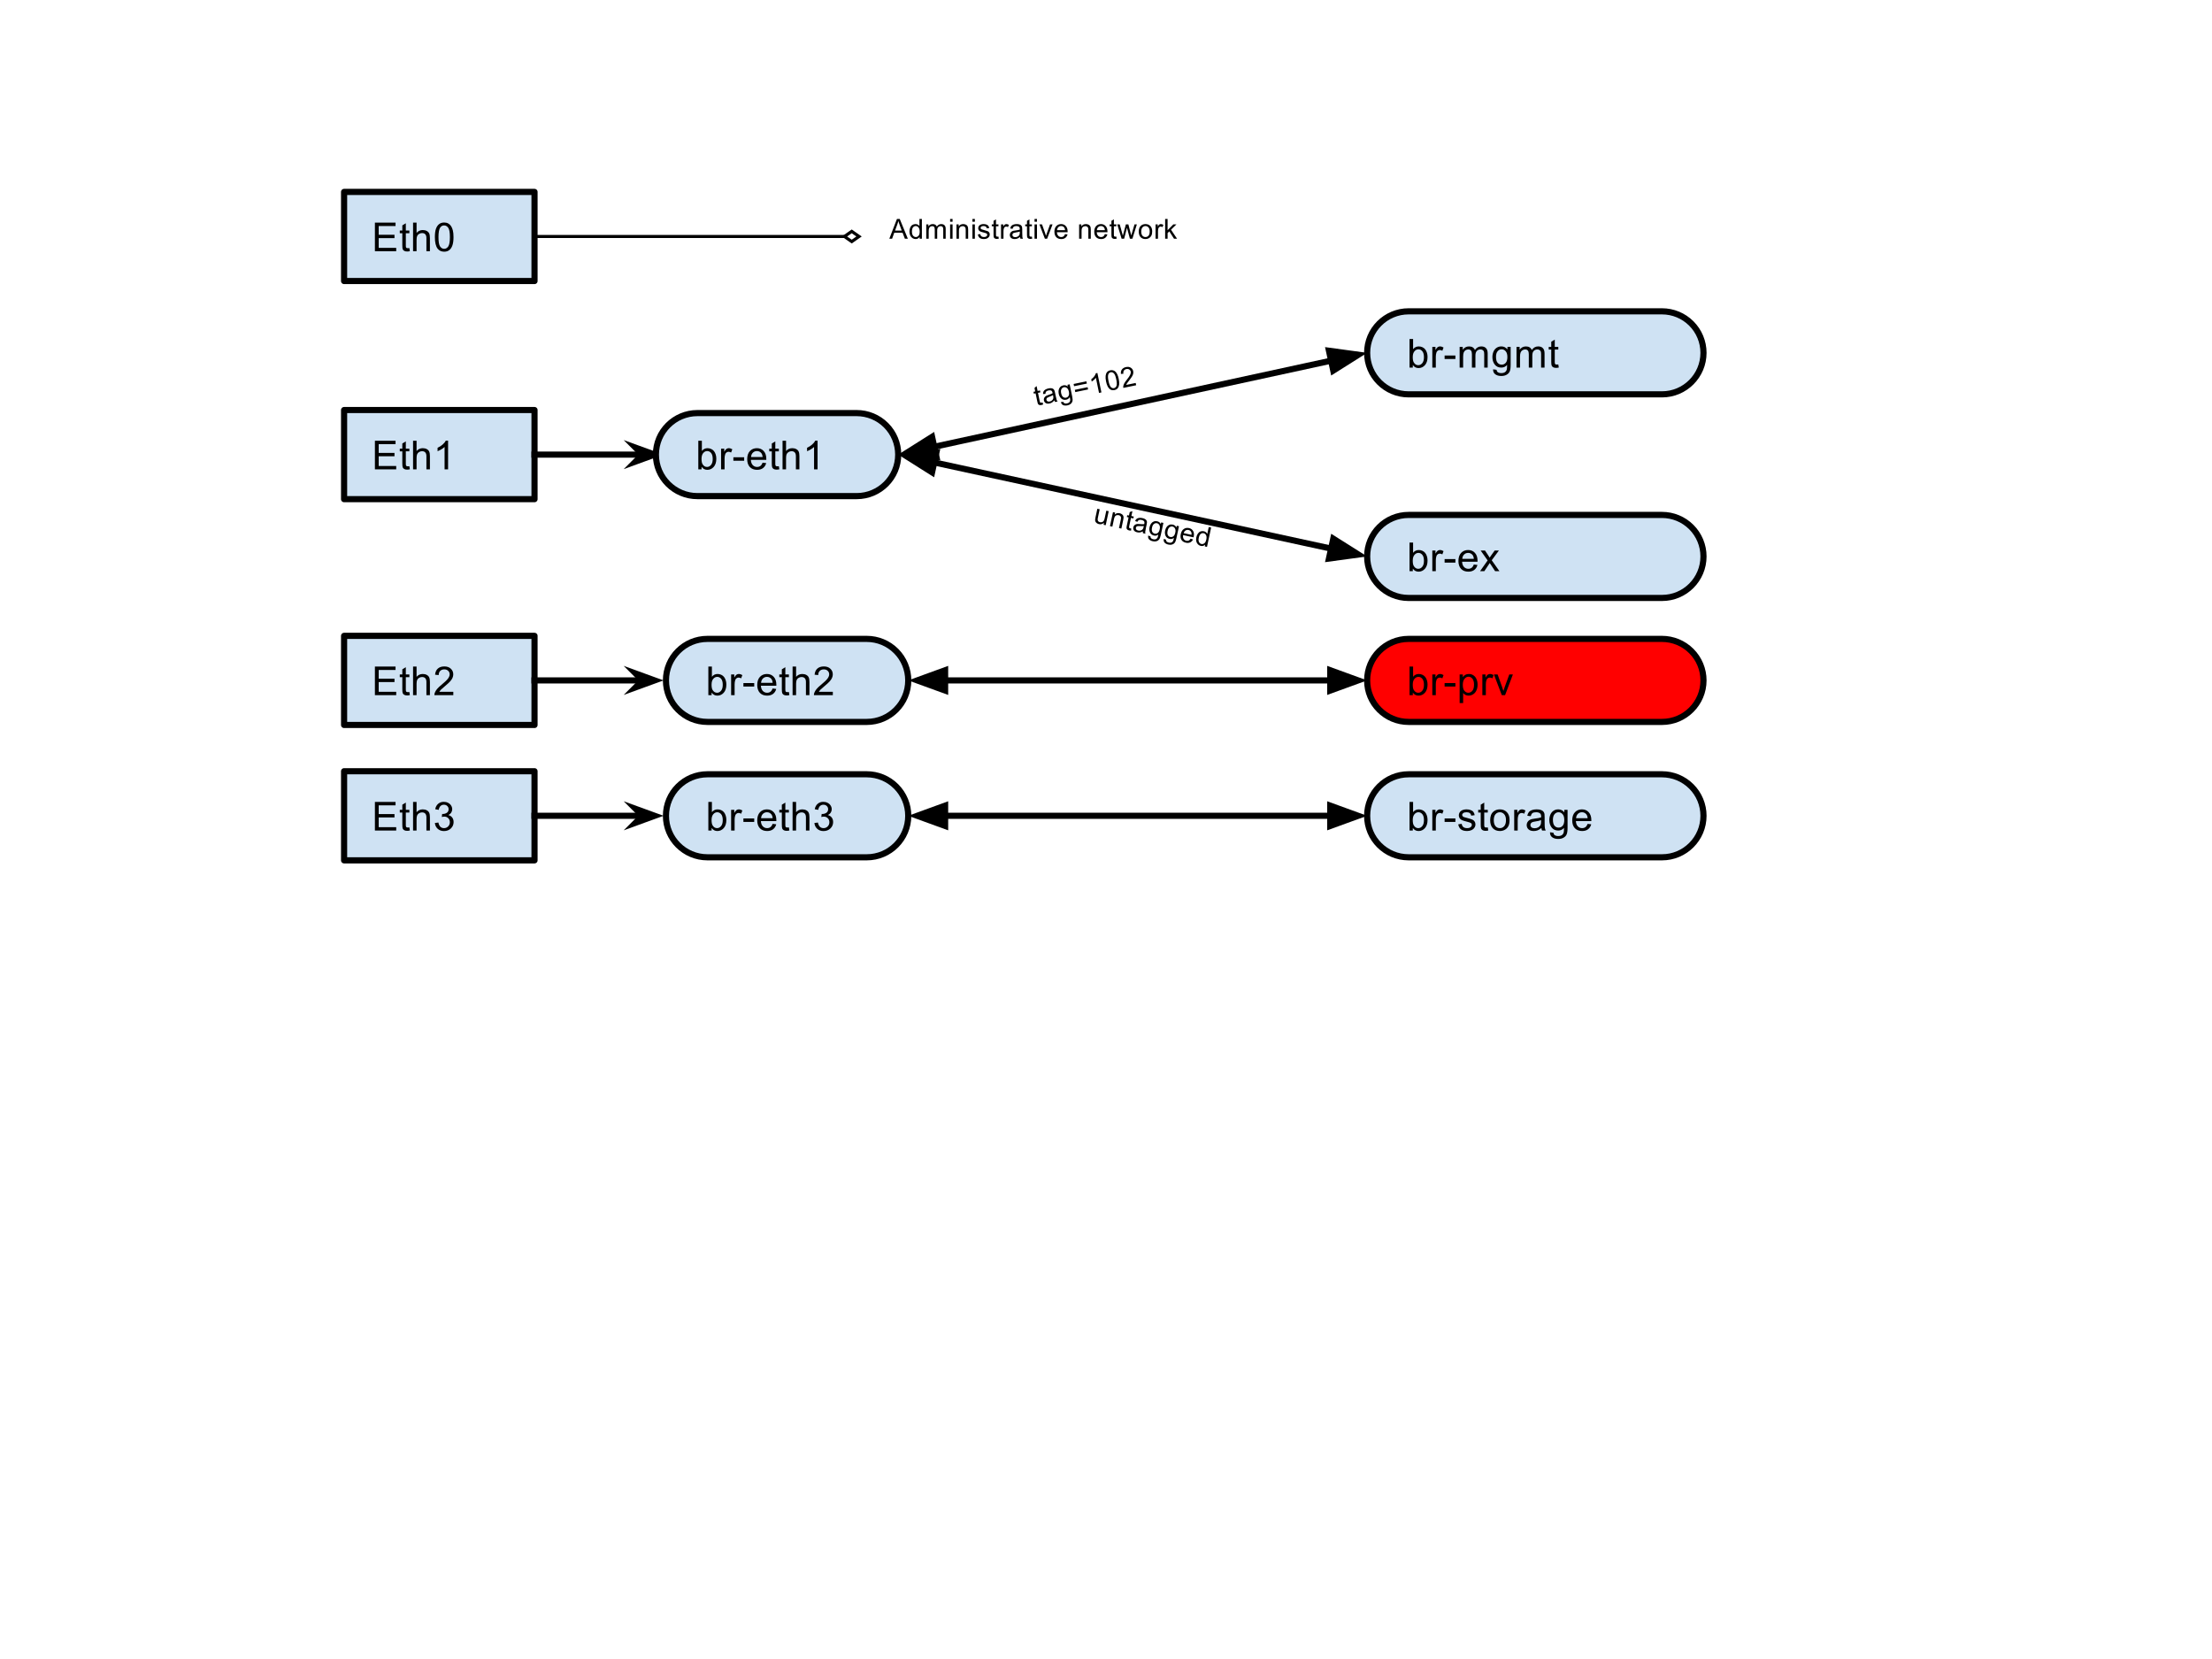 <?xml version="1.0" standalone="yes"?>

<svg version="1.1" viewBox="0.0 0.0 720.0 540.0" fill="none" stroke="none" stroke-linecap="square" stroke-miterlimit="10" xmlns="http://www.w3.org/2000/svg" xmlns:xlink="http://www.w3.org/1999/xlink"><clipPath id="p.0"><path d="m0 0l720.0 0l0 540.0l-720.0 0l0 -540.0z" clip-rule="nonzero"></path></clipPath><g clip-path="url(#p.0)"><path fill="#000000" fill-opacity="0.0" d="m0 0l720.0 0l0 540.0l-720.0 0z" fill-rule="nonzero"></path><path fill="#cfe2f3" d="m112.0 62.467l61.984 0l0 29.008l-61.984 0z" fill-rule="nonzero"></path><path stroke="#000000" stroke-width="2.0" stroke-linejoin="round" stroke-linecap="butt" d="m112.0 62.467l61.984 0l0 29.008l-61.984 0z" fill-rule="nonzero"></path><path fill="#000000" d="m122.031 81.771l0 -9.312l6.719 0l0 1.109l-5.484 0l0 2.844l5.141 0l0 1.094l-5.141 0l0 3.172l5.703 0l0 1.094l-6.938 0zm11.218 -1.016l0.156 1.0q-0.484 0.109 -0.859 0.109q-0.625 0 -0.969 -0.203q-0.344 -0.203 -0.484 -0.516q-0.141 -0.328 -0.141 -1.344l0 -3.891l-0.828 0l0 -0.875l0.828 0l0 -1.672l1.141 -0.688l0 2.359l1.156 0l0 0.875l-1.156 0l0 3.953q0 0.484 0.062 0.625q0.062 0.141 0.188 0.219q0.141 0.078 0.391 0.078q0.203 0 0.516 -0.031zm1.203 1.016l0 -9.312l1.141 0l0 3.344q0.797 -0.922 2.016 -0.922q0.75 0 1.297 0.297q0.562 0.297 0.797 0.812q0.234 0.516 0.234 1.516l0 4.266l-1.141 0l0 -4.266q0 -0.859 -0.375 -1.25q-0.359 -0.391 -1.047 -0.391q-0.5 0 -0.953 0.266q-0.453 0.25 -0.641 0.703q-0.188 0.453 -0.188 1.25l0 3.688l-1.141 0zm7.1 -4.594q0 -1.641 0.328 -2.641q0.344 -1.016 1.016 -1.562q0.672 -0.547 1.688 -0.547q0.75 0 1.312 0.312q0.562 0.297 0.922 0.859q0.375 0.562 0.578 1.391q0.219 0.812 0.219 2.188q0 1.641 -0.344 2.656q-0.328 1.0 -1.0 1.547q-0.672 0.547 -1.688 0.547q-1.344 0 -2.125 -0.969q-0.906 -1.156 -0.906 -3.781zm1.172 0q0 2.297 0.531 3.062q0.531 0.75 1.328 0.75q0.781 0 1.312 -0.75q0.547 -0.766 0.547 -3.062q0 -2.297 -0.547 -3.047q-0.531 -0.75 -1.328 -0.75q-0.781 0 -1.266 0.656q-0.578 0.859 -0.578 3.141z" fill-rule="nonzero"></path><path fill="#cfe2f3" d="m445.0 265.538l0 0c0 -7.462 6.049 -13.512 13.512 -13.512l82.457 0c3.584 0 7.02 1.424 9.554 3.958c2.534 2.534 3.958 5.971 3.958 9.554l0 0l0 0c0 7.462 -6.049 13.512 -13.512 13.512l-82.457 0c-7.462 0 -13.512 -6.049 -13.512 -13.512z" fill-rule="nonzero"></path><path stroke="#000000" stroke-width="2.0" stroke-linejoin="round" stroke-linecap="butt" d="m445.0 265.538l0 0c0 -7.462 6.049 -13.512 13.512 -13.512l82.457 0c3.584 0 7.02 1.424 9.554 3.958c2.534 2.534 3.958 5.971 3.958 9.554l0 0l0 0c0 7.462 -6.049 13.512 -13.512 13.512l-82.457 0c-7.462 0 -13.512 -6.049 -13.512 -13.512z" fill-rule="nonzero"></path><path fill="#000000" d="m459.864 270.338l-1.062 0l0 -9.312l1.156 0l0 3.328q0.719 -0.906 1.844 -0.906q0.625 0 1.172 0.25q0.562 0.25 0.922 0.703q0.359 0.453 0.562 1.094q0.203 0.641 0.203 1.375q0 1.734 -0.859 2.688q-0.859 0.938 -2.062 0.938q-1.188 0 -1.875 -1.0l0 0.844zm-0.016 -3.422q0 1.219 0.344 1.75q0.531 0.891 1.453 0.891q0.75 0 1.297 -0.656q0.547 -0.656 0.547 -1.938q0 -1.328 -0.531 -1.953q-0.516 -0.625 -1.266 -0.625q-0.75 0 -1.297 0.656q-0.547 0.641 -0.547 1.875zm6.366 3.422l0 -6.734l1.031 0l0 1.016q0.391 -0.719 0.719 -0.938q0.344 -0.234 0.734 -0.234q0.578 0 1.172 0.359l-0.391 1.062q-0.422 -0.25 -0.828 -0.25q-0.375 0 -0.688 0.234q-0.297 0.219 -0.422 0.625q-0.188 0.609 -0.188 1.328l0 3.531l-1.141 0zm4.001 -2.797l0 -1.141l3.516 0l0 1.141l-3.516 0zm4.438 0.781l1.125 -0.172q0.094 0.672 0.531 1.047q0.438 0.359 1.219 0.359q0.781 0 1.156 -0.312q0.391 -0.328 0.391 -0.766q0 -0.391 -0.344 -0.609q-0.234 -0.156 -1.172 -0.391q-1.25 -0.312 -1.734 -0.547q-0.484 -0.234 -0.734 -0.641q-0.25 -0.406 -0.25 -0.906q0 -0.453 0.203 -0.828q0.203 -0.391 0.562 -0.641q0.266 -0.203 0.719 -0.328q0.469 -0.141 1.0 -0.141q0.781 0 1.375 0.234q0.609 0.219 0.891 0.609q0.297 0.391 0.406 1.047l-1.125 0.156q-0.078 -0.531 -0.438 -0.812q-0.359 -0.297 -1.031 -0.297q-0.781 0 -1.125 0.266q-0.344 0.25 -0.344 0.609q0 0.219 0.141 0.391q0.141 0.188 0.438 0.312q0.172 0.062 1.016 0.281q1.219 0.328 1.688 0.531q0.484 0.203 0.75 0.609q0.281 0.391 0.281 0.969q0 0.578 -0.344 1.078q-0.328 0.5 -0.953 0.781q-0.625 0.281 -1.422 0.281q-1.312 0 -2.0 -0.547q-0.688 -0.547 -0.875 -1.625zm9.617 1.0l0.156 1.0q-0.484 0.109 -0.859 0.109q-0.625 0 -0.969 -0.203q-0.344 -0.203 -0.484 -0.516q-0.141 -0.328 -0.141 -1.344l0 -3.891l-0.828 0l0 -0.875l0.828 0l0 -1.672l1.141 -0.688l0 2.359l1.156 0l0 0.875l-1.156 0l0 3.953q0 0.484 0.062 0.625q0.062 0.141 0.188 0.219q0.141 0.078 0.391 0.078q0.203 0 0.516 -0.031zm0.781 -2.359q0 -1.875 1.031 -2.766q0.875 -0.75 2.125 -0.75q1.391 0 2.266 0.906q0.891 0.906 0.891 2.516q0 1.297 -0.391 2.047q-0.391 0.75 -1.141 1.172q-0.75 0.406 -1.625 0.406q-1.422 0 -2.297 -0.906q-0.859 -0.906 -0.859 -2.625zm1.172 0q0 1.297 0.562 1.953q0.562 0.641 1.422 0.641q0.844 0 1.406 -0.641q0.578 -0.656 0.578 -1.984q0 -1.25 -0.578 -1.891q-0.562 -0.656 -1.406 -0.656q-0.859 0 -1.422 0.641q-0.562 0.641 -0.562 1.938zm6.647 3.375l0 -6.734l1.031 0l0 1.016q0.391 -0.719 0.719 -0.938q0.344 -0.234 0.734 -0.234q0.578 0 1.172 0.359l-0.391 1.062q-0.422 -0.25 -0.828 -0.25q-0.375 0 -0.688 0.234q-0.297 0.219 -0.422 0.625q-0.188 0.609 -0.188 1.328l0 3.531l-1.141 0zm8.845 -0.828q-0.625 0.531 -1.219 0.766q-0.578 0.219 -1.25 0.219q-1.125 0 -1.719 -0.547q-0.594 -0.547 -0.594 -1.391q0 -0.484 0.219 -0.891q0.234 -0.422 0.594 -0.672q0.375 -0.25 0.828 -0.375q0.328 -0.078 1.016 -0.172q1.375 -0.156 2.031 -0.391q0.016 -0.234 0.016 -0.297q0 -0.703 -0.328 -0.984q-0.438 -0.391 -1.297 -0.391q-0.812 0 -1.203 0.281q-0.375 0.281 -0.562 1.0l-1.109 -0.141q0.141 -0.719 0.484 -1.156q0.359 -0.453 1.016 -0.688q0.672 -0.234 1.531 -0.234q0.875 0 1.406 0.203q0.547 0.203 0.797 0.516q0.25 0.297 0.359 0.766q0.047 0.297 0.047 1.062l0 1.516q0 1.594 0.078 2.016q0.078 0.422 0.281 0.812l-1.188 0q-0.172 -0.359 -0.234 -0.828zm-0.094 -2.562q-0.625 0.266 -1.859 0.438q-0.703 0.109 -1.0 0.234q-0.297 0.125 -0.453 0.375q-0.156 0.234 -0.156 0.531q0 0.453 0.344 0.766q0.344 0.297 1.016 0.297q0.656 0 1.172 -0.281q0.516 -0.297 0.766 -0.797q0.172 -0.375 0.172 -1.141l0 -0.422zm2.897 3.953l1.125 0.156q0.062 0.516 0.375 0.75q0.438 0.328 1.172 0.328q0.781 0 1.219 -0.328q0.438 -0.312 0.578 -0.891q0.094 -0.344 0.094 -1.453q-0.75 0.875 -1.875 0.875q-1.391 0 -2.156 -1.0q-0.75 -1.0 -0.75 -2.406q0 -0.969 0.344 -1.781q0.359 -0.812 1.016 -1.25q0.656 -0.453 1.562 -0.453q1.188 0 1.969 0.969l0 -0.812l1.047 0l0 5.812q0 1.578 -0.328 2.234q-0.312 0.656 -1.016 1.031q-0.688 0.391 -1.703 0.391q-1.203 0 -1.953 -0.547q-0.734 -0.531 -0.719 -1.625zm0.953 -4.047q0 1.312 0.516 1.922q0.531 0.609 1.328 0.609q0.797 0 1.328 -0.594q0.531 -0.609 0.531 -1.906q0 -1.234 -0.547 -1.859q-0.547 -0.641 -1.328 -0.641q-0.766 0 -1.297 0.625q-0.531 0.625 -0.531 1.844zm11.287 1.312l1.188 0.141q-0.281 1.047 -1.047 1.625q-0.75 0.562 -1.922 0.562q-1.484 0 -2.359 -0.906q-0.859 -0.922 -0.859 -2.562q0 -1.703 0.875 -2.641q0.891 -0.938 2.281 -0.938q1.359 0 2.203 0.922q0.859 0.922 0.859 2.578q0 0.109 0 0.312l-5.031 0q0.062 1.109 0.625 1.703q0.562 0.594 1.406 0.594q0.641 0 1.078 -0.328q0.453 -0.344 0.703 -1.062zm-3.75 -1.844l3.766 0q-0.078 -0.859 -0.438 -1.281q-0.547 -0.656 -1.406 -0.656q-0.797 0 -1.328 0.531q-0.531 0.516 -0.594 1.406z" fill-rule="nonzero"></path><path fill="#000000" fill-opacity="0.0" d="m292.362 147.971l152.638 33.148" fill-rule="nonzero"></path><path stroke="#000000" stroke-width="2.0" stroke-linejoin="round" stroke-linecap="butt" d="m304.089 150.518l129.184 28.055" fill-rule="evenodd"></path><path fill="#000000" stroke="#000000" stroke-width="2.0" stroke-linecap="butt" d="m304.79 147.29l-9.57 1.302l8.168 5.154z" fill-rule="evenodd"></path><path fill="#000000" stroke="#000000" stroke-width="2.0" stroke-linecap="butt" d="m432.572 181.801l9.571 -1.302l-8.168 -5.154z" fill-rule="evenodd"></path><path fill="#cfe2f3" d="m112.0 133.467l61.984 0l0 29.008l-61.984 0z" fill-rule="nonzero"></path><path stroke="#000000" stroke-width="2.0" stroke-linejoin="round" stroke-linecap="butt" d="m112.0 133.467l61.984 0l0 29.008l-61.984 0z" fill-rule="nonzero"></path><path fill="#000000" d="m122.031 152.771l0 -9.312l6.719 0l0 1.109l-5.484 0l0 2.844l5.141 0l0 1.094l-5.141 0l0 3.172l5.703 0l0 1.094l-6.938 0zm11.218 -1.016l0.156 1.0q-0.484 0.109 -0.859 0.109q-0.625 0 -0.969 -0.203q-0.344 -0.203 -0.484 -0.516q-0.141 -0.328 -0.141 -1.344l0 -3.891l-0.828 0l0 -0.875l0.828 0l0 -1.672l1.141 -0.688l0 2.359l1.156 0l0 0.875l-1.156 0l0 3.953q0 0.484 0.062 0.625q0.062 0.141 0.188 0.219q0.141 0.078 0.391 0.078q0.203 0 0.516 -0.031zm1.203 1.016l0 -9.312l1.141 0l0 3.344q0.797 -0.922 2.016 -0.922q0.75 0 1.297 0.297q0.562 0.297 0.797 0.812q0.234 0.516 0.234 1.516l0 4.266l-1.141 0l0 -4.266q0 -0.859 -0.375 -1.25q-0.359 -0.391 -1.047 -0.391q-0.5 0 -0.953 0.266q-0.453 0.25 -0.641 0.703q-0.188 0.453 -0.188 1.25l0 3.688l-1.141 0zm11.397 0l-1.141 0l0 -7.281q-0.422 0.391 -1.094 0.797q-0.656 0.391 -1.188 0.578l0 -1.109q0.953 -0.438 1.672 -1.078q0.719 -0.641 1.016 -1.25l0.734 0l0 9.344z" fill-rule="nonzero"></path><path fill="#000000" fill-opacity="0.0" d="m173.984 147.971l42.016 0" fill-rule="nonzero"></path><path stroke="#000000" stroke-width="2.0" stroke-linejoin="round" stroke-linecap="butt" d="m173.984 147.971l35.162 0" fill-rule="evenodd"></path><path fill="#000000" stroke="#000000" stroke-width="2.0" stroke-linecap="butt" d="m209.146 147.971l-2.249 2.249l6.18 -2.249l-6.18 -2.249z" fill-rule="evenodd"></path><path fill="#cfe2f3" d="m213.496 147.971l0 0c0 -7.462 6.049 -13.512 13.512 -13.512l51.843 0l0 0c3.584 0 7.02 1.424 9.554 3.958c2.534 2.534 3.958 5.971 3.958 9.554l0 0l0 0c0 7.462 -6.049 13.512 -13.512 13.512l-51.843 0c-7.462 0 -13.512 -6.049 -13.512 -13.512z" fill-rule="nonzero"></path><path stroke="#000000" stroke-width="2.0" stroke-linejoin="round" stroke-linecap="butt" d="m213.496 147.971l0 0c0 -7.462 6.049 -13.512 13.512 -13.512l51.843 0l0 0c3.584 0 7.02 1.424 9.554 3.958c2.534 2.534 3.958 5.971 3.958 9.554l0 0l0 0c0 7.462 -6.049 13.512 -13.512 13.512l-51.843 0c-7.462 0 -13.512 -6.049 -13.512 -13.512z" fill-rule="nonzero"></path><path fill="#000000" d="m228.36 152.771l-1.062 0l0 -9.312l1.156 0l0 3.328q0.719 -0.906 1.844 -0.906q0.625 0 1.172 0.25q0.562 0.25 0.922 0.703q0.359 0.453 0.562 1.094q0.203 0.641 0.203 1.375q0 1.734 -0.859 2.688q-0.859 0.938 -2.062 0.938q-1.188 0 -1.875 -1.0l0 0.844zm-0.016 -3.422q0 1.219 0.344 1.75q0.531 0.891 1.453 0.891q0.75 0 1.297 -0.656q0.547 -0.656 0.547 -1.938q0 -1.328 -0.531 -1.953q-0.516 -0.625 -1.266 -0.625q-0.75 0 -1.297 0.656q-0.547 0.641 -0.547 1.875zm6.366 3.422l0 -6.734l1.031 0l0 1.016q0.391 -0.719 0.719 -0.938q0.344 -0.234 0.734 -0.234q0.578 0 1.172 0.359l-0.391 1.062q-0.422 -0.25 -0.828 -0.25q-0.375 0 -0.688 0.234q-0.297 0.219 -0.422 0.625q-0.188 0.609 -0.188 1.328l0 3.531l-1.141 0zm4.001 -2.797l0 -1.141l3.516 0l0 1.141l-3.516 0zm9.501 0.625l1.188 0.141q-0.281 1.047 -1.047 1.625q-0.75 0.562 -1.922 0.562q-1.484 0 -2.359 -0.906q-0.859 -0.922 -0.859 -2.562q0 -1.703 0.875 -2.641q0.891 -0.938 2.281 -0.938q1.359 0 2.203 0.922q0.859 0.922 0.859 2.578q0 0.109 0 0.312l-5.031 0q0.062 1.109 0.625 1.703q0.562 0.594 1.406 0.594q0.641 0 1.078 -0.328q0.453 -0.344 0.703 -1.062zm-3.75 -1.844l3.766 0q-0.078 -0.859 -0.438 -1.281q-0.547 -0.656 -1.406 -0.656q-0.797 0 -1.328 0.531q-0.531 0.516 -0.594 1.406zm9.053 3.0l0.156 1.0q-0.484 0.109 -0.859 0.109q-0.625 0 -0.969 -0.203q-0.344 -0.203 -0.484 -0.516q-0.141 -0.328 -0.141 -1.344l0 -3.891l-0.828 0l0 -0.875l0.828 0l0 -1.672l1.141 -0.688l0 2.359l1.156 0l0 0.875l-1.156 0l0 3.953q0 0.484 0.062 0.625q0.062 0.141 0.188 0.219q0.141 0.078 0.391 0.078q0.203 0 0.516 -0.031zm1.203 1.016l0 -9.312l1.141 0l0 3.344q0.797 -0.922 2.016 -0.922q0.75 0 1.297 0.297q0.562 0.297 0.797 0.812q0.234 0.516 0.234 1.516l0 4.266l-1.141 0l0 -4.266q0 -0.859 -0.375 -1.25q-0.359 -0.391 -1.047 -0.391q-0.5 0 -0.953 0.266q-0.453 0.25 -0.641 0.703q-0.188 0.453 -0.188 1.25l0 3.688l-1.141 0zm11.397 0l-1.141 0l0 -7.281q-0.422 0.391 -1.094 0.797q-0.656 0.391 -1.188 0.578l0 -1.109q0.953 -0.438 1.672 -1.078q0.719 -0.641 1.016 -1.25l0.734 0l0 9.344z" fill-rule="nonzero"></path><path fill="#cfe2f3" d="m445.0 181.119l0 0c0 -7.462 6.049 -13.512 13.512 -13.512l82.457 0c3.584 0 7.02 1.424 9.554 3.958c2.534 2.534 3.958 5.971 3.958 9.554l0 0l0 0c0 7.462 -6.049 13.512 -13.512 13.512l-82.457 0c-7.462 0 -13.512 -6.049 -13.512 -13.512z" fill-rule="nonzero"></path><path stroke="#000000" stroke-width="2.0" stroke-linejoin="round" stroke-linecap="butt" d="m445.0 181.119l0 0c0 -7.462 6.049 -13.512 13.512 -13.512l82.457 0c3.584 0 7.02 1.424 9.554 3.958c2.534 2.534 3.958 5.971 3.958 9.554l0 0l0 0c0 7.462 -6.049 13.512 -13.512 13.512l-82.457 0c-7.462 0 -13.512 -6.049 -13.512 -13.512z" fill-rule="nonzero"></path><path fill="#000000" d="m459.864 185.919l-1.062 0l0 -9.312l1.156 0l0 3.328q0.719 -0.906 1.844 -0.906q0.625 0 1.172 0.25q0.562 0.25 0.922 0.703q0.359 0.453 0.562 1.094q0.203 0.641 0.203 1.375q0 1.734 -0.859 2.688q-0.859 0.938 -2.062 0.938q-1.188 0 -1.875 -1.0l0 0.844zm-0.016 -3.422q0 1.219 0.344 1.75q0.531 0.891 1.453 0.891q0.75 0 1.297 -0.656q0.547 -0.656 0.547 -1.938q0 -1.328 -0.531 -1.953q-0.516 -0.625 -1.266 -0.625q-0.75 0 -1.297 0.656q-0.547 0.641 -0.547 1.875zm6.366 3.422l0 -6.734l1.031 0l0 1.016q0.391 -0.719 0.719 -0.938q0.344 -0.234 0.734 -0.234q0.578 0 1.172 0.359l-0.391 1.062q-0.422 -0.25 -0.828 -0.25q-0.375 0 -0.688 0.234q-0.297 0.219 -0.422 0.625q-0.188 0.609 -0.188 1.328l0 3.531l-1.141 0zm4.001 -2.797l0 -1.141l3.516 0l0 1.141l-3.516 0zm9.501 0.625l1.188 0.141q-0.281 1.047 -1.047 1.625q-0.75 0.562 -1.922 0.562q-1.484 0 -2.359 -0.906q-0.859 -0.922 -0.859 -2.562q0 -1.703 0.875 -2.641q0.891 -0.938 2.281 -0.938q1.359 0 2.203 0.922q0.859 0.922 0.859 2.578q0 0.109 0 0.312l-5.031 0q0.062 1.109 0.625 1.703q0.562 0.594 1.406 0.594q0.641 0 1.078 -0.328q0.453 -0.344 0.703 -1.062zm-3.75 -1.844l3.766 0q-0.078 -0.859 -0.438 -1.281q-0.547 -0.656 -1.406 -0.656q-0.797 0 -1.328 0.531q-0.531 0.516 -0.594 1.406zm5.787 4.016l2.469 -3.5l-2.281 -3.234l1.422 0l1.047 1.578q0.281 0.453 0.469 0.75q0.266 -0.422 0.5 -0.734l1.141 -1.594l1.375 0l-2.344 3.172l2.516 3.562l-1.406 0l-1.375 -2.094l-0.375 -0.562l-1.766 2.656l-1.391 0z" fill-rule="nonzero"></path><path fill="#cfe2f3" d="m445.0 114.848l0 0c0 -7.462 6.049 -13.512 13.512 -13.512l82.457 0c3.584 0 7.02 1.424 9.554 3.958c2.534 2.534 3.958 5.971 3.958 9.554l0 0l0 0c0 7.462 -6.049 13.512 -13.512 13.512l-82.457 0c-7.462 0 -13.512 -6.049 -13.512 -13.512z" fill-rule="nonzero"></path><path stroke="#000000" stroke-width="2.0" stroke-linejoin="round" stroke-linecap="butt" d="m445.0 114.848l0 0c0 -7.462 6.049 -13.512 13.512 -13.512l82.457 0c3.584 0 7.02 1.424 9.554 3.958c2.534 2.534 3.958 5.971 3.958 9.554l0 0l0 0c0 7.462 -6.049 13.512 -13.512 13.512l-82.457 0c-7.462 0 -13.512 -6.049 -13.512 -13.512z" fill-rule="nonzero"></path><path fill="#000000" d="m459.864 119.648l-1.062 0l0 -9.312l1.156 0l0 3.328q0.719 -0.906 1.844 -0.906q0.625 0 1.172 0.25q0.562 0.25 0.922 0.703q0.359 0.453 0.562 1.094q0.203 0.641 0.203 1.375q0 1.734 -0.859 2.688q-0.859 0.938 -2.062 0.938q-1.188 0 -1.875 -1.0l0 0.844zm-0.016 -3.422q0 1.219 0.344 1.75q0.531 0.891 1.453 0.891q0.75 0 1.297 -0.656q0.547 -0.656 0.547 -1.938q0 -1.328 -0.531 -1.953q-0.516 -0.625 -1.266 -0.625q-0.75 0 -1.297 0.656q-0.547 0.641 -0.547 1.875zm6.366 3.422l0 -6.734l1.031 0l0 1.016q0.391 -0.719 0.719 -0.938q0.344 -0.234 0.734 -0.234q0.578 0 1.172 0.359l-0.391 1.062q-0.422 -0.25 -0.828 -0.25q-0.375 0 -0.688 0.234q-0.297 0.219 -0.422 0.625q-0.188 0.609 -0.188 1.328l0 3.531l-1.141 0zm4.001 -2.797l0 -1.141l3.516 0l0 1.141l-3.516 0zm4.892 2.797l0 -6.734l1.016 0l0 0.938q0.328 -0.5 0.844 -0.797q0.531 -0.297 1.203 -0.297q0.75 0 1.219 0.312q0.484 0.312 0.688 0.859q0.797 -1.172 2.078 -1.172q1.0 0 1.531 0.562q0.547 0.547 0.547 1.703l0 4.625l-1.125 0l0 -4.25q0 -0.688 -0.109 -0.984q-0.109 -0.297 -0.406 -0.484q-0.297 -0.188 -0.688 -0.188q-0.719 0 -1.188 0.484q-0.469 0.469 -0.469 1.5l0 3.922l-1.141 0l0 -4.375q0 -0.766 -0.281 -1.141q-0.281 -0.391 -0.906 -0.391q-0.484 0 -0.891 0.266q-0.406 0.25 -0.594 0.734q-0.188 0.484 -0.188 1.406l0 3.5l-1.141 0zm10.884 0.562l1.125 0.156q0.062 0.516 0.375 0.75q0.438 0.328 1.172 0.328q0.781 0 1.219 -0.328q0.438 -0.312 0.578 -0.891q0.094 -0.344 0.094 -1.453q-0.75 0.875 -1.875 0.875q-1.391 0 -2.156 -1.0q-0.75 -1.0 -0.75 -2.406q0 -0.969 0.344 -1.781q0.359 -0.812 1.016 -1.25q0.656 -0.453 1.562 -0.453q1.188 0 1.969 0.969l0 -0.812l1.047 0l0 5.812q0 1.578 -0.328 2.234q-0.312 0.656 -1.016 1.031q-0.688 0.391 -1.703 0.391q-1.203 0 -1.953 -0.547q-0.734 -0.531 -0.719 -1.625zm0.953 -4.047q0 1.312 0.516 1.922q0.531 0.609 1.328 0.609q0.797 0 1.328 -0.594q0.531 -0.609 0.531 -1.906q0 -1.234 -0.547 -1.859q-0.547 -0.641 -1.328 -0.641q-0.766 0 -1.297 0.625q-0.531 0.625 -0.531 1.844zm6.678 3.484l0 -6.734l1.016 0l0 0.938q0.328 -0.5 0.844 -0.797q0.531 -0.297 1.203 -0.297q0.75 0 1.219 0.312q0.484 0.312 0.688 0.859q0.797 -1.172 2.078 -1.172q1.0 0 1.531 0.562q0.547 0.547 0.547 1.703l0 4.625l-1.125 0l0 -4.25q0 -0.688 -0.109 -0.984q-0.109 -0.297 -0.406 -0.484q-0.297 -0.188 -0.688 -0.188q-0.719 0 -1.188 0.484q-0.469 0.469 -0.469 1.5l0 3.922l-1.141 0l0 -4.375q0 -0.766 -0.281 -1.141q-0.281 -0.391 -0.906 -0.391q-0.484 0 -0.891 0.266q-0.406 0.25 -0.594 0.734q-0.188 0.484 -0.188 1.406l0 3.5l-1.141 0zm13.602 -1.016l0.156 1.0q-0.484 0.109 -0.859 0.109q-0.625 0 -0.969 -0.203q-0.344 -0.203 -0.484 -0.516q-0.141 -0.328 -0.141 -1.344l0 -3.891l-0.828 0l0 -0.875l0.828 0l0 -1.672l1.141 -0.688l0 2.359l1.156 0l0 0.875l-1.156 0l0 3.953q0 0.484 0.062 0.625q0.062 0.141 0.188 0.219q0.141 0.078 0.391 0.078q0.203 0 0.516 -0.031z" fill-rule="nonzero"></path><path fill="#000000" fill-opacity="0.0" d="m292.362 147.971l152.638 -33.123" fill-rule="nonzero"></path><path stroke="#000000" stroke-width="2.0" stroke-linejoin="round" stroke-linecap="butt" d="m304.089 145.426l129.184 -28.034" fill-rule="evenodd"></path><path fill="#000000" stroke="#000000" stroke-width="2.0" stroke-linecap="butt" d="m303.389 142.198l-8.169 5.153l9.57 1.304z" fill-rule="evenodd"></path><path fill="#000000" stroke="#000000" stroke-width="2.0" stroke-linecap="butt" d="m433.974 120.621l8.169 -5.153l-9.57 -1.304z" fill-rule="evenodd"></path><path fill="#000000" fill-opacity="0.0" d="m324.729 116.375l82.425 -17.039l5.48 26.457l-82.425 17.039z" fill-rule="nonzero"></path><path fill="#000000" d="m339.323 130.98l0.247 0.651q-0.321 0.146 -0.566 0.197q-0.428 0.089 -0.686 -0.002q-0.258 -0.09 -0.41 -0.282q-0.136 -0.195 -0.279 -0.884l-0.545 -2.632l-0.566 0.117l-0.127 -0.612l0.566 -0.117l-0.235 -1.132l0.685 -0.62l0.33 1.591l0.78 -0.161l0.127 0.612l-0.78 0.161l0.551 2.662q0.07 0.337 0.119 0.422q0.065 0.082 0.169 0.125q0.104 0.042 0.273 0.007q0.138 -0.028 0.346 -0.103zm3.849 -0.668q-0.352 0.456 -0.719 0.691q-0.366 0.235 -0.825 0.33q-0.75 0.155 -1.239 -0.127q-0.474 -0.285 -0.594 -0.866q-0.07 -0.337 0.026 -0.644q0.096 -0.307 0.306 -0.526q0.21 -0.219 0.497 -0.374q0.22 -0.093 0.666 -0.249q0.926 -0.303 1.335 -0.563q-0.032 -0.153 -0.041 -0.199q-0.098 -0.474 -0.35 -0.614q-0.363 -0.212 -0.945 -0.092q-0.551 0.114 -0.77 0.367q-0.222 0.237 -0.243 0.752l-0.769 0.063q-0.01 -0.509 0.16 -0.847q0.181 -0.357 0.593 -0.601q0.424 -0.263 1.006 -0.383q0.597 -0.123 0.977 -0.058q0.396 0.062 0.608 0.241q0.225 0.161 0.353 0.47q0.087 0.189 0.192 0.694l0.216 1.04q0.222 1.071 0.328 1.352q0.106 0.281 0.313 0.51l-0.811 0.168q-0.173 -0.219 -0.27 -0.534zm-0.419 -1.716q-0.394 0.257 -1.21 0.553q-0.458 0.175 -0.638 0.307q-0.183 0.118 -0.255 0.308q-0.072 0.19 -0.031 0.389q0.063 0.306 0.337 0.473q0.271 0.151 0.73 0.057q0.444 -0.092 0.754 -0.363q0.311 -0.272 0.409 -0.643q0.069 -0.285 -0.036 -0.79l-0.06 -0.291zm2.575 2.26l0.772 -0.048q0.119 0.342 0.365 0.451q0.335 0.154 0.84 0.05q0.536 -0.111 0.782 -0.385q0.246 -0.274 0.274 -0.679q0.01 -0.257 -0.16 -1.004q-0.381 0.701 -1.131 0.856q-0.949 0.196 -1.608 -0.37q-0.648 -0.584 -0.844 -1.533q-0.136 -0.658 -0.021 -1.256q0.131 -0.601 0.514 -0.984q0.38 -0.398 0.992 -0.524q0.811 -0.168 1.464 0.367l-0.114 -0.551l0.719 -0.149l0.818 3.947q0.222 1.071 0.084 1.562q-0.122 0.488 -0.543 0.846q-0.405 0.355 -1.094 0.497q-0.826 0.171 -1.407 -0.092q-0.566 -0.266 -0.703 -1.004zm0.072 -2.887q0.187 0.903 0.625 1.243q0.438 0.34 0.973 0.23q0.536 -0.111 0.817 -0.6q0.282 -0.489 0.101 -1.361q-0.174 -0.842 -0.646 -1.191q-0.456 -0.352 -0.976 -0.245q-0.52 0.108 -0.799 0.612q-0.266 0.486 -0.095 1.312zm8.37 -3.118l-4.162 0.86l-0.152 -0.734l4.162 -0.86l0.152 0.734zm0.396 1.913l-4.162 0.86l-0.152 -0.734l4.162 -0.86l0.152 0.734zm4.344 0.969l-0.78 0.161l-1.024 -4.942q-0.218 0.332 -0.62 0.703q-0.405 0.355 -0.732 0.55l-0.155 -0.75q0.582 -0.424 0.983 -0.953q0.398 -0.545 0.511 -0.999l0.505 -0.104l1.312 6.334zm1.514 -3.552q-0.231 -1.117 -0.144 -1.853q0.087 -0.736 0.455 -1.195q0.383 -0.462 1.072 -0.604q0.52 -0.108 0.947 0.028q0.424 0.12 0.748 0.452q0.324 0.332 0.576 0.854q0.267 0.519 0.464 1.468q0.228 1.102 0.141 1.838q-0.09 0.721 -0.47 1.198q-0.368 0.459 -1.072 0.604q-0.903 0.187 -1.559 -0.364q-0.789 -0.651 -1.157 -2.425zm0.796 -0.164q0.32 1.545 0.78 1.993q0.472 0.429 1.007 0.318q0.536 -0.111 0.798 -0.692q0.259 -0.596 -0.061 -2.141q-0.323 -1.561 -0.795 -1.99q-0.475 -0.444 -1.011 -0.334q-0.536 0.111 -0.765 0.621q-0.277 0.664 0.046 2.224zm8.843 0.629l0.155 0.75l-4.177 0.864q-0.057 -0.275 -0.019 -0.554q0.08 -0.463 0.346 -0.949q0.266 -0.486 0.813 -1.157q0.848 -1.069 1.098 -1.631q0.266 -0.566 0.174 -1.009q-0.095 -0.459 -0.495 -0.695q-0.388 -0.255 -0.908 -0.147q-0.566 0.117 -0.833 0.523q-0.267 0.406 -0.143 1.003l-0.815 0.073q-0.107 -0.903 0.333 -1.473q0.437 -0.585 1.34 -0.772q0.903 -0.187 1.528 0.211q0.64 0.394 0.792 1.129q0.079 0.383 0.002 0.781q-0.077 0.399 -0.359 0.888q-0.27 0.471 -0.95 1.345q-0.583 0.727 -0.738 0.982q-0.155 0.255 -0.236 0.48l3.091 -0.639z" fill-rule="nonzero"></path><path fill="#000000" fill-opacity="0.0" d="m173.984 76.971l106.504 0" fill-rule="nonzero"></path><path stroke="#000000" stroke-width="1.0" stroke-linejoin="round" stroke-linecap="butt" d="m173.984 76.971l100.876 0" fill-rule="evenodd"></path><path stroke="#000000" stroke-width="1.0" stroke-linecap="butt" d="m274.86 76.971l2.378 1.665l2.378 -1.665l-2.378 -1.665z" fill-rule="evenodd"></path><path fill="#000000" fill-opacity="0.0" d="m280.488 59.743l306.961 0l0 34.457l-306.961 0z" fill-rule="nonzero"></path><path fill="#000000" d="m289.473 77.703l2.484 -6.438l0.906 0l2.641 6.438l-0.969 0l-0.75 -1.953l-2.703 0l-0.703 1.953l-0.906 0zm1.859 -2.641l2.188 0l-0.672 -1.797q-0.312 -0.812 -0.453 -1.328q-0.125 0.625 -0.359 1.234l-0.703 1.891zm8.003 2.641l0 -0.594q-0.453 0.703 -1.312 0.703q-0.547 0 -1.016 -0.312q-0.469 -0.312 -0.734 -0.859q-0.25 -0.547 -0.25 -1.266q0 -0.703 0.234 -1.266q0.234 -0.578 0.688 -0.875q0.469 -0.297 1.047 -0.297q0.422 0 0.75 0.172q0.328 0.172 0.531 0.469l0 -2.312l0.797 0l0 6.438l-0.734 0zm-2.5 -2.328q0 0.891 0.375 1.344q0.375 0.438 0.891 0.438q0.516 0 0.875 -0.422q0.375 -0.422 0.375 -1.297q0 -0.953 -0.375 -1.406q-0.375 -0.453 -0.906 -0.453q-0.531 0 -0.891 0.438q-0.344 0.438 -0.344 1.359zm4.657 2.328l0 -4.672l0.703 0l0 0.656q0.219 -0.344 0.578 -0.547q0.375 -0.203 0.844 -0.203q0.516 0 0.844 0.219q0.328 0.203 0.469 0.594q0.562 -0.812 1.438 -0.812q0.703 0 1.078 0.391q0.375 0.375 0.375 1.172l0 3.203l-0.797 0l0 -2.938q0 -0.484 -0.078 -0.688q-0.062 -0.203 -0.266 -0.328q-0.203 -0.141 -0.484 -0.141q-0.484 0 -0.812 0.328q-0.328 0.328 -0.328 1.047l0 2.719l-0.797 0l0 -3.031q0 -0.531 -0.188 -0.797q-0.188 -0.266 -0.625 -0.266q-0.344 0 -0.625 0.188q-0.281 0.172 -0.406 0.516q-0.125 0.328 -0.125 0.969l0 2.422l-0.797 0zm7.77 -5.531l0 -0.906l0.797 0l0 0.906l-0.797 0zm0 5.531l0 -4.672l0.797 0l0 4.672l-0.797 0zm2.072 0l0 -4.672l0.719 0l0 0.672q0.5 -0.766 1.484 -0.766q0.422 0 0.766 0.156q0.359 0.141 0.531 0.391q0.172 0.234 0.25 0.578q0.047 0.219 0.047 0.766l0 2.875l-0.797 0l0 -2.844q0 -0.484 -0.094 -0.719q-0.094 -0.234 -0.328 -0.375q-0.234 -0.156 -0.547 -0.156q-0.5 0 -0.875 0.328q-0.359 0.312 -0.359 1.219l0 2.547l-0.797 0zm5.188 -5.531l0 -0.906l0.797 0l0 0.906l-0.797 0zm0 5.531l0 -4.672l0.797 0l0 4.672l-0.797 0zm1.76 -1.391l0.781 -0.125q0.062 0.469 0.359 0.719q0.312 0.25 0.844 0.25q0.547 0 0.812 -0.219q0.266 -0.219 0.266 -0.516q0 -0.281 -0.234 -0.422q-0.172 -0.109 -0.812 -0.281q-0.875 -0.219 -1.219 -0.375q-0.328 -0.156 -0.5 -0.438q-0.172 -0.281 -0.172 -0.625q0 -0.312 0.141 -0.578q0.141 -0.266 0.391 -0.453q0.188 -0.125 0.5 -0.219q0.328 -0.094 0.688 -0.094q0.547 0 0.953 0.156q0.422 0.156 0.625 0.422q0.203 0.266 0.281 0.719l-0.781 0.109q-0.047 -0.359 -0.312 -0.562q-0.25 -0.203 -0.703 -0.203q-0.547 0 -0.781 0.188q-0.234 0.172 -0.234 0.422q0 0.156 0.094 0.266q0.094 0.141 0.312 0.219q0.109 0.047 0.688 0.203q0.844 0.219 1.172 0.359q0.344 0.141 0.531 0.422q0.188 0.266 0.188 0.672q0 0.406 -0.234 0.75q-0.234 0.344 -0.672 0.547q-0.422 0.188 -0.984 0.188q-0.906 0 -1.391 -0.375q-0.469 -0.391 -0.594 -1.125zm6.711 0.688l0.109 0.688q-0.344 0.078 -0.594 0.078q-0.438 0 -0.672 -0.141q-0.234 -0.141 -0.344 -0.359q-0.094 -0.219 -0.094 -0.922l0 -2.688l-0.578 0l0 -0.625l0.578 0l0 -1.156l0.797 -0.469l0 1.625l0.797 0l0 0.625l-0.797 0l0 2.719q0 0.344 0.031 0.438q0.047 0.094 0.141 0.156q0.094 0.062 0.266 0.062q0.141 0 0.359 -0.031zm0.842 0.703l0 -4.672l0.719 0l0 0.719q0.266 -0.5 0.5 -0.656q0.234 -0.156 0.516 -0.156q0.391 0 0.812 0.25l-0.281 0.734q-0.281 -0.172 -0.578 -0.172q-0.25 0 -0.469 0.156q-0.203 0.156 -0.297 0.438q-0.125 0.422 -0.125 0.922l0 2.438l-0.797 0zm6.169 -0.578q-0.438 0.375 -0.844 0.531q-0.406 0.156 -0.875 0.156q-0.766 0 -1.188 -0.375q-0.406 -0.375 -0.406 -0.969q0 -0.344 0.156 -0.625q0.156 -0.281 0.406 -0.453q0.25 -0.172 0.562 -0.266q0.234 -0.047 0.703 -0.109q0.969 -0.109 1.422 -0.281q0 -0.156 0 -0.203q0 -0.484 -0.219 -0.672q-0.312 -0.281 -0.906 -0.281q-0.562 0 -0.828 0.203q-0.266 0.188 -0.391 0.688l-0.766 -0.094q0.094 -0.5 0.328 -0.797q0.25 -0.312 0.703 -0.469q0.469 -0.172 1.062 -0.172q0.609 0 0.969 0.141q0.375 0.141 0.547 0.359q0.188 0.203 0.25 0.531q0.047 0.203 0.047 0.719l0 1.062q0 1.094 0.047 1.391q0.047 0.297 0.203 0.562l-0.828 0q-0.125 -0.25 -0.156 -0.578zm-0.062 -1.766q-0.438 0.172 -1.297 0.297q-0.484 0.078 -0.688 0.172q-0.203 0.078 -0.312 0.25q-0.109 0.172 -0.109 0.375q0 0.312 0.234 0.531q0.234 0.203 0.703 0.203q0.453 0 0.812 -0.203q0.359 -0.203 0.531 -0.547q0.125 -0.266 0.125 -0.781l0 -0.297zm3.938 1.641l0.109 0.688q-0.344 0.078 -0.594 0.078q-0.438 0 -0.672 -0.141q-0.234 -0.141 -0.344 -0.359q-0.094 -0.219 -0.094 -0.922l0 -2.688l-0.578 0l0 -0.625l0.578 0l0 -1.156l0.797 -0.469l0 1.625l0.797 0l0 0.625l-0.797 0l0 2.719q0 0.344 0.031 0.438q0.047 0.094 0.141 0.156q0.094 0.062 0.266 0.062q0.141 0 0.359 -0.031zm0.857 -4.828l0 -0.906l0.797 0l0 0.906l-0.797 0zm0 5.531l0 -4.672l0.797 0l0 4.672l-0.797 0zm3.369 0l-1.781 -4.672l0.844 0l1.0 2.797q0.156 0.453 0.297 0.938q0.109 -0.359 0.297 -0.875l1.031 -2.859l0.812 0l-1.766 4.672l-0.734 0zm6.555 -1.5l0.828 0.094q-0.203 0.719 -0.734 1.125q-0.516 0.391 -1.328 0.391q-1.016 0 -1.625 -0.625q-0.594 -0.641 -0.594 -1.781q0 -1.172 0.609 -1.812q0.609 -0.656 1.578 -0.656q0.938 0 1.516 0.641q0.594 0.625 0.594 1.781q0 0.078 0 0.219l-3.484 0q0.047 0.766 0.438 1.172q0.391 0.406 0.984 0.406q0.438 0 0.734 -0.219q0.312 -0.234 0.484 -0.734zm-2.594 -1.281l2.609 0q-0.047 -0.594 -0.297 -0.891q-0.375 -0.453 -0.984 -0.453q-0.547 0 -0.922 0.375q-0.359 0.359 -0.406 0.969zm7.186 2.781l0 -4.672l0.719 0l0 0.672q0.5 -0.766 1.484 -0.766q0.422 0 0.766 0.156q0.359 0.141 0.531 0.391q0.172 0.234 0.25 0.578q0.047 0.219 0.047 0.766l0 2.875l-0.797 0l0 -2.844q0 -0.484 -0.094 -0.719q-0.094 -0.234 -0.328 -0.375q-0.234 -0.156 -0.547 -0.156q-0.5 0 -0.875 0.328q-0.359 0.312 -0.359 1.219l0 2.547l-0.797 0zm8.375 -1.5l0.828 0.094q-0.203 0.719 -0.734 1.125q-0.516 0.391 -1.328 0.391q-1.016 0 -1.625 -0.625q-0.594 -0.641 -0.594 -1.781q0 -1.172 0.609 -1.812q0.609 -0.656 1.578 -0.656q0.938 0 1.516 0.641q0.594 0.625 0.594 1.781q0 0.078 0 0.219l-3.484 0q0.047 0.766 0.438 1.172q0.391 0.406 0.984 0.406q0.438 0 0.734 -0.219q0.312 -0.234 0.484 -0.734zm-2.594 -1.281l2.609 0q-0.047 -0.594 -0.297 -0.891q-0.375 -0.453 -0.984 -0.453q-0.547 0 -0.922 0.375q-0.359 0.359 -0.406 0.969zm6.328 2.078l0.109 0.688q-0.344 0.078 -0.594 0.078q-0.438 0 -0.672 -0.141q-0.234 -0.141 -0.344 -0.359q-0.094 -0.219 -0.094 -0.922l0 -2.688l-0.578 0l0 -0.625l0.578 0l0 -1.156l0.797 -0.469l0 1.625l0.797 0l0 0.625l-0.797 0l0 2.719q0 0.344 0.031 0.438q0.047 0.094 0.141 0.156q0.094 0.062 0.266 0.062q0.141 0 0.359 -0.031zm1.717 0.703l-1.422 -4.672l0.812 0l0.75 2.703l0.266 1.0q0.016 -0.078 0.25 -0.969l0.734 -2.734l0.812 0l0.703 2.719l0.234 0.891l0.266 -0.906l0.797 -2.703l0.766 0l-1.453 4.672l-0.812 0l-0.75 -2.797l-0.188 -0.797l-0.938 3.594l-0.828 0zm5.58 -2.328q0 -1.297 0.719 -1.922q0.609 -0.516 1.469 -0.516q0.969 0 1.578 0.625q0.609 0.625 0.609 1.734q0 0.906 -0.281 1.422q-0.266 0.516 -0.781 0.812q-0.516 0.281 -1.125 0.281q-0.984 0 -1.594 -0.625q-0.594 -0.641 -0.594 -1.812zm0.812 0q0 0.891 0.391 1.344q0.391 0.438 0.984 0.438q0.594 0 0.984 -0.438q0.391 -0.453 0.391 -1.375q0 -0.859 -0.391 -1.312q-0.391 -0.453 -0.984 -0.453q-0.594 0 -0.984 0.453q-0.391 0.438 -0.391 1.344zm4.657 2.328l0 -4.672l0.719 0l0 0.719q0.266 -0.5 0.5 -0.656q0.234 -0.156 0.516 -0.156q0.391 0 0.812 0.25l-0.281 0.734q-0.281 -0.172 -0.578 -0.172q-0.25 0 -0.469 0.156q-0.203 0.156 -0.297 0.438q-0.125 0.422 -0.125 0.922l0 2.438l-0.797 0zm3.122 0l0 -6.438l0.797 0l0 3.672l1.875 -1.906l1.016 0l-1.781 1.734l1.969 2.938l-0.984 0l-1.531 -2.391l-0.562 0.547l0 1.844l-0.797 0z" fill-rule="nonzero"></path><path fill="#cfe2f3" d="m112.0 206.966l61.984 0l0 29.008l-61.984 0z" fill-rule="nonzero"></path><path stroke="#000000" stroke-width="2.0" stroke-linejoin="round" stroke-linecap="butt" d="m112.0 206.966l61.984 0l0 29.008l-61.984 0z" fill-rule="nonzero"></path><path fill="#000000" d="m122.031 226.27l0 -9.312l6.719 0l0 1.109l-5.484 0l0 2.844l5.141 0l0 1.094l-5.141 0l0 3.172l5.703 0l0 1.094l-6.938 0zm11.218 -1.016l0.156 1.0q-0.484 0.109 -0.859 0.109q-0.625 0 -0.969 -0.203q-0.344 -0.203 -0.484 -0.516q-0.141 -0.328 -0.141 -1.344l0 -3.891l-0.828 0l0 -0.875l0.828 0l0 -1.672l1.141 -0.688l0 2.359l1.156 0l0 0.875l-1.156 0l0 3.953q0 0.484 0.062 0.625q0.062 0.141 0.188 0.219q0.141 0.078 0.391 0.078q0.203 0 0.516 -0.031zm1.203 1.016l0 -9.312l1.141 0l0 3.344q0.797 -0.922 2.016 -0.922q0.75 0 1.297 0.297q0.562 0.297 0.797 0.812q0.234 0.516 0.234 1.516l0 4.266l-1.141 0l0 -4.266q0 -0.859 -0.375 -1.25q-0.359 -0.391 -1.047 -0.391q-0.5 0 -0.953 0.266q-0.453 0.25 -0.641 0.703q-0.188 0.453 -0.188 1.25l0 3.688l-1.141 0zm13.1 -1.094l0 1.094l-6.156 0q-0.016 -0.406 0.141 -0.797q0.234 -0.625 0.75 -1.234q0.516 -0.609 1.5 -1.406q1.516 -1.25 2.047 -1.969q0.531 -0.734 0.531 -1.375q0 -0.688 -0.484 -1.141q-0.484 -0.469 -1.266 -0.469q-0.828 0 -1.328 0.5q-0.484 0.484 -0.5 1.359l-1.172 -0.125q0.125 -1.312 0.906 -2.0q0.781 -0.688 2.109 -0.688q1.344 0 2.125 0.75q0.781 0.734 0.781 1.828q0 0.562 -0.234 1.109q-0.219 0.531 -0.75 1.141q-0.531 0.594 -1.766 1.625q-1.031 0.859 -1.328 1.172q-0.281 0.312 -0.469 0.625l4.562 0z" fill-rule="nonzero"></path><path fill="#000000" fill-opacity="0.0" d="m173.984 221.47l42.016 0" fill-rule="nonzero"></path><path stroke="#000000" stroke-width="2.0" stroke-linejoin="round" stroke-linecap="butt" d="m173.984 221.47l35.162 0" fill-rule="evenodd"></path><path fill="#000000" stroke="#000000" stroke-width="2.0" stroke-linecap="butt" d="m209.146 221.47l-2.249 2.249l6.18 -2.249l-6.18 -2.249z" fill-rule="evenodd"></path><path fill="#cfe2f3" d="m216.764 221.47l0 0c0 -7.462 6.049 -13.512 13.512 -13.512l51.843 0l0 0c3.584 0 7.02 1.424 9.554 3.958c2.534 2.534 3.958 5.971 3.958 9.554l0 0l0 0c0 7.462 -6.049 13.512 -13.512 13.512l-51.843 0c-7.462 0 -13.512 -6.049 -13.512 -13.512z" fill-rule="nonzero"></path><path stroke="#000000" stroke-width="2.0" stroke-linejoin="round" stroke-linecap="butt" d="m216.764 221.47l0 0c0 -7.462 6.049 -13.512 13.512 -13.512l51.843 0l0 0c3.584 0 7.02 1.424 9.554 3.958c2.534 2.534 3.958 5.971 3.958 9.554l0 0l0 0c0 7.462 -6.049 13.512 -13.512 13.512l-51.843 0c-7.462 0 -13.512 -6.049 -13.512 -13.512z" fill-rule="nonzero"></path><path fill="#000000" d="m231.627 226.27l-1.062 0l0 -9.312l1.156 0l0 3.328q0.719 -0.906 1.844 -0.906q0.625 0 1.172 0.25q0.562 0.25 0.922 0.703q0.359 0.453 0.562 1.094q0.203 0.641 0.203 1.375q0 1.734 -0.859 2.688q-0.859 0.938 -2.062 0.938q-1.188 0 -1.875 -1.0l0 0.844zm-0.016 -3.422q0 1.219 0.344 1.75q0.531 0.891 1.453 0.891q0.75 0 1.297 -0.656q0.547 -0.656 0.547 -1.938q0 -1.328 -0.531 -1.953q-0.516 -0.625 -1.266 -0.625q-0.75 0 -1.297 0.656q-0.547 0.641 -0.547 1.875zm6.366 3.422l0 -6.734l1.031 0l0 1.016q0.391 -0.719 0.719 -0.938q0.344 -0.234 0.734 -0.234q0.578 0 1.172 0.359l-0.391 1.062q-0.422 -0.25 -0.828 -0.25q-0.375 0 -0.688 0.234q-0.297 0.219 -0.422 0.625q-0.188 0.609 -0.188 1.328l0 3.531l-1.141 0zm4.001 -2.797l0 -1.141l3.516 0l0 1.141l-3.516 0zm9.501 0.625l1.188 0.141q-0.281 1.047 -1.047 1.625q-0.75 0.562 -1.922 0.562q-1.484 0 -2.359 -0.906q-0.859 -0.922 -0.859 -2.562q0 -1.703 0.875 -2.641q0.891 -0.938 2.281 -0.938q1.359 0 2.203 0.922q0.859 0.922 0.859 2.578q0 0.109 0 0.312l-5.031 0q0.062 1.109 0.625 1.703q0.562 0.594 1.406 0.594q0.641 0 1.078 -0.328q0.453 -0.344 0.703 -1.062zm-3.75 -1.844l3.766 0q-0.078 -0.859 -0.438 -1.281q-0.547 -0.656 -1.406 -0.656q-0.797 0 -1.328 0.531q-0.531 0.516 -0.594 1.406zm9.053 3.0l0.156 1.0q-0.484 0.109 -0.859 0.109q-0.625 0 -0.969 -0.203q-0.344 -0.203 -0.484 -0.516q-0.141 -0.328 -0.141 -1.344l0 -3.891l-0.828 0l0 -0.875l0.828 0l0 -1.672l1.141 -0.688l0 2.359l1.156 0l0 0.875l-1.156 0l0 3.953q0 0.484 0.062 0.625q0.062 0.141 0.188 0.219q0.141 0.078 0.391 0.078q0.203 0 0.516 -0.031zm1.203 1.016l0 -9.312l1.141 0l0 3.344q0.797 -0.922 2.016 -0.922q0.75 0 1.297 0.297q0.562 0.297 0.797 0.812q0.234 0.516 0.234 1.516l0 4.266l-1.141 0l0 -4.266q0 -0.859 -0.375 -1.25q-0.359 -0.391 -1.047 -0.391q-0.5 0 -0.953 0.266q-0.453 0.25 -0.641 0.703q-0.188 0.453 -0.188 1.25l0 3.688l-1.141 0zm13.1 -1.094l0 1.094l-6.156 0q-0.016 -0.406 0.141 -0.797q0.234 -0.625 0.75 -1.234q0.516 -0.609 1.5 -1.406q1.516 -1.25 2.047 -1.969q0.531 -0.734 0.531 -1.375q0 -0.688 -0.484 -1.141q-0.484 -0.469 -1.266 -0.469q-0.828 0 -1.328 0.5q-0.484 0.484 -0.5 1.359l-1.172 -0.125q0.125 -1.312 0.906 -2.0q0.781 -0.688 2.109 -0.688q1.344 0 2.125 0.75q0.781 0.734 0.781 1.828q0 0.562 -0.234 1.109q-0.219 0.531 -0.75 1.141q-0.531 0.594 -1.766 1.625q-1.031 0.859 -1.328 1.172q-0.281 0.312 -0.469 0.625l4.562 0z" fill-rule="nonzero"></path><path fill="#000000" fill-opacity="0.0" d="m295.63 221.47l149.37 0" fill-rule="nonzero"></path><path stroke="#000000" stroke-width="2.0" stroke-linejoin="round" stroke-linecap="butt" d="m307.63 221.47l125.37 0" fill-rule="evenodd"></path><path fill="#000000" stroke="#000000" stroke-width="2.0" stroke-linecap="butt" d="m307.63 218.166l-9.076 3.303l9.076 3.303z" fill-rule="evenodd"></path><path fill="#000000" stroke="#000000" stroke-width="2.0" stroke-linecap="butt" d="m433.0 224.773l9.076 -3.303l-9.076 -3.303z" fill-rule="evenodd"></path><path fill="#ff0000" d="m445.0 221.47l0 0c0 -7.462 6.049 -13.512 13.512 -13.512l82.457 0c3.584 0 7.02 1.424 9.554 3.958c2.534 2.534 3.958 5.971 3.958 9.554l0 0l0 0c0 7.462 -6.049 13.512 -13.512 13.512l-82.457 0c-7.462 0 -13.512 -6.049 -13.512 -13.512z" fill-rule="nonzero"></path><path stroke="#000000" stroke-width="2.0" stroke-linejoin="round" stroke-linecap="butt" d="m445.0 221.47l0 0c0 -7.462 6.049 -13.512 13.512 -13.512l82.457 0c3.584 0 7.02 1.424 9.554 3.958c2.534 2.534 3.958 5.971 3.958 9.554l0 0l0 0c0 7.462 -6.049 13.512 -13.512 13.512l-82.457 0c-7.462 0 -13.512 -6.049 -13.512 -13.512z" fill-rule="nonzero"></path><path fill="#000000" d="m459.864 226.27l-1.062 0l0 -9.312l1.156 0l0 3.328q0.719 -0.906 1.844 -0.906q0.625 0 1.172 0.25q0.562 0.25 0.922 0.703q0.359 0.453 0.562 1.094q0.203 0.641 0.203 1.375q0 1.734 -0.859 2.688q-0.859 0.938 -2.062 0.938q-1.188 0 -1.875 -1.0l0 0.844zm-0.016 -3.422q0 1.219 0.344 1.75q0.531 0.891 1.453 0.891q0.75 0 1.297 -0.656q0.547 -0.656 0.547 -1.938q0 -1.328 -0.531 -1.953q-0.516 -0.625 -1.266 -0.625q-0.75 0 -1.297 0.656q-0.547 0.641 -0.547 1.875zm6.366 3.422l0 -6.734l1.031 0l0 1.016q0.391 -0.719 0.719 -0.938q0.344 -0.234 0.734 -0.234q0.578 0 1.172 0.359l-0.391 1.062q-0.422 -0.25 -0.828 -0.25q-0.375 0 -0.688 0.234q-0.297 0.219 -0.422 0.625q-0.188 0.609 -0.188 1.328l0 3.531l-1.141 0zm4.001 -2.797l0 -1.141l3.516 0l0 1.141l-3.516 0zm4.892 5.375l0 -9.312l1.031 0l0 0.875q0.375 -0.516 0.828 -0.766q0.469 -0.266 1.141 -0.266q0.859 0 1.516 0.453q0.656 0.438 0.984 1.25q0.344 0.797 0.344 1.766q0 1.031 -0.375 1.859q-0.359 0.828 -1.078 1.281q-0.703 0.438 -1.484 0.438q-0.562 0 -1.016 -0.234q-0.453 -0.25 -0.75 -0.625l0 3.281l-1.141 0zm1.031 -5.906q0 1.297 0.531 1.922q0.531 0.625 1.266 0.625q0.766 0 1.312 -0.641q0.547 -0.656 0.547 -2.0q0 -1.297 -0.531 -1.938q-0.531 -0.641 -1.266 -0.641q-0.734 0 -1.297 0.688q-0.562 0.672 -0.562 1.984zm6.366 3.328l0 -6.734l1.031 0l0 1.016q0.391 -0.719 0.719 -0.938q0.344 -0.234 0.734 -0.234q0.578 0 1.172 0.359l-0.391 1.062q-0.422 -0.25 -0.828 -0.25q-0.375 0 -0.688 0.234q-0.297 0.219 -0.422 0.625q-0.188 0.609 -0.188 1.328l0 3.531l-1.141 0zm6.329 0l-2.562 -6.734l1.203 0l1.438 4.031q0.234 0.656 0.438 1.359q0.156 -0.531 0.422 -1.281l1.5 -4.109l1.172 0l-2.547 6.734l-1.062 0z" fill-rule="nonzero"></path><path fill="#000000" fill-opacity="0.0" d="m350.604 150.602l82.299 17.606l-5.669 26.425l-82.299 -17.606z" fill-rule="nonzero"></path><path fill="#000000" d="m359.213 170.81l0.144 -0.672q-0.702 0.665 -1.619 0.469q-0.397 -0.085 -0.716 -0.313q-0.315 -0.243 -0.45 -0.512q-0.119 -0.265 -0.108 -0.614q0.003 -0.239 0.111 -0.743l0.606 -2.826l0.764 0.163l-0.544 2.536q-0.131 0.611 -0.113 0.823q-0.004 0.319 0.185 0.551q0.208 0.22 0.56 0.296q0.351 0.075 0.693 -0.027q0.345 -0.118 0.533 -0.397q0.188 -0.279 0.316 -0.875l0.524 -2.444l0.779 0.167l-0.98 4.568l-0.688 -0.147zm2.078 0.445l0.98 -4.568l0.703 0.15l-0.141 0.657q0.65 -0.644 1.612 -0.438q0.413 0.088 0.716 0.313q0.322 0.213 0.438 0.493q0.119 0.265 0.123 0.618q-6.1035156E-5 0.224 -0.115 0.758l-0.603 2.811l-0.779 -0.167l0.597 -2.78q0.102 -0.474 0.059 -0.722q-0.043 -0.249 -0.242 -0.435q-0.196 -0.202 -0.502 -0.267q-0.489 -0.105 -0.924 0.138q-0.417 0.23 -0.607 1.116l-0.534 2.49l-0.779 -0.167zm6.917 0.761l-0.037 0.695q-0.353 0.004 -0.597 -0.048q-0.428 -0.092 -0.628 -0.278q-0.2 -0.187 -0.261 -0.423q-0.046 -0.234 0.102 -0.921l0.564 -2.628l-0.565 -0.121l0.131 -0.611l0.565 0.121l0.243 -1.131l0.878 -0.292l-0.341 1.589l0.779 0.167l-0.131 0.611l-0.779 -0.167l-0.57 2.658q-0.072 0.336 -0.061 0.434q0.026 0.101 0.105 0.182q0.079 0.081 0.247 0.117q0.138 0.029 0.358 0.045zm3.792 0.939q-0.506 0.275 -0.937 0.343q-0.43 0.068 -0.888 -0.03q-0.749 -0.16 -1.083 -0.615q-0.319 -0.452 -0.194 -1.032q0.072 -0.336 0.284 -0.578q0.212 -0.242 0.492 -0.358q0.281 -0.116 0.606 -0.142q0.239 0.003 0.711 0.04q0.97 0.096 1.449 0.022q0.033 -0.153 0.043 -0.199q0.102 -0.474 -0.073 -0.703q-0.247 -0.34 -0.827 -0.465q-0.55 -0.118 -0.852 0.025q-0.299 0.128 -0.526 0.59l-0.729 -0.252q0.197 -0.469 0.488 -0.711q0.31 -0.253 0.786 -0.311q0.494 -0.07 1.075 0.054q0.596 0.127 0.918 0.34q0.337 0.216 0.459 0.466q0.141 0.238 0.133 0.572q0.003 0.208 -0.105 0.713l-0.223 1.039q-0.229 1.069 -0.246 1.369q-0.016 0.3 0.081 0.592l-0.81 -0.173q-0.07 -0.271 -0.032 -0.598zm0.309 -1.739q-0.464 0.077 -1.33 0.019q-0.49 -0.025 -0.708 0.024q-0.215 0.034 -0.358 0.179q-0.143 0.145 -0.186 0.344q-0.066 0.306 0.118 0.568q0.187 0.248 0.645 0.346q0.443 0.095 0.837 -0.029q0.394 -0.123 0.634 -0.424q0.178 -0.234 0.286 -0.738l0.062 -0.29zm1.444 3.105l0.726 0.267q-0.03 0.361 0.152 0.56q0.244 0.276 0.749 0.384q0.535 0.114 0.871 -0.037q0.336 -0.152 0.525 -0.511q0.114 -0.231 0.259 -0.983q-0.632 0.488 -1.381 0.328q-0.947 -0.203 -1.323 -0.986q-0.357 -0.795 -0.154 -1.743q0.141 -0.657 0.488 -1.158q0.362 -0.498 0.868 -0.693q0.509 -0.211 1.12 -0.08q0.81 0.173 1.192 0.926l0.118 -0.55l0.718 0.154l-0.846 3.942q-0.229 1.069 -0.554 1.463q-0.309 0.397 -0.838 0.556q-0.514 0.162 -1.202 0.015q-0.825 -0.177 -1.251 -0.651q-0.41 -0.471 -0.238 -1.201zm1.232 -2.613q-0.193 0.901 0.07 1.389q0.263 0.488 0.798 0.602q0.535 0.114 0.99 -0.22q0.455 -0.334 0.642 -1.205q0.18 -0.84 -0.11 -1.35q-0.275 -0.506 -0.794 -0.617q-0.52 -0.111 -0.978 0.238q-0.44 0.337 -0.617 1.162zm3.841 3.698l0.726 0.267q-0.03 0.361 0.152 0.56q0.244 0.276 0.749 0.384q0.535 0.114 0.871 -0.037q0.336 -0.152 0.525 -0.511q0.114 -0.231 0.259 -0.983q-0.632 0.488 -1.381 0.328q-0.947 -0.203 -1.323 -0.986q-0.357 -0.795 -0.154 -1.743q0.141 -0.657 0.488 -1.158q0.362 -0.498 0.868 -0.693q0.509 -0.211 1.12 -0.08q0.81 0.173 1.192 0.926l0.118 -0.55l0.718 0.154l-0.846 3.942q-0.229 1.069 -0.554 1.463q-0.309 0.397 -0.838 0.556q-0.514 0.162 -1.202 0.015q-0.825 -0.176 -1.251 -0.651q-0.41 -0.471 -0.238 -1.201zm1.232 -2.613q-0.193 0.901 0.07 1.389q0.263 0.488 0.798 0.602q0.535 0.114 0.99 -0.22q0.455 -0.334 0.642 -1.205q0.18 -0.84 -0.11 -1.35q-0.275 -0.506 -0.794 -0.617q-0.52 -0.111 -0.978 0.238q-0.44 0.337 -0.617 1.162zm7.492 2.546l0.79 0.265q-0.349 0.66 -0.954 0.946q-0.586 0.274 -1.381 0.104q-0.993 -0.212 -1.458 -0.951q-0.446 -0.751 -0.207 -1.866q0.246 -1.146 0.976 -1.645q0.734 -0.514 1.681 -0.312q0.917 0.196 1.348 0.943q0.449 0.735 0.207 1.866q-0.016 0.076 -0.046 0.214l-3.407 -0.729q-0.115 0.758 0.182 1.237q0.297 0.479 0.877 0.603q0.428 0.092 0.764 -0.06q0.355 -0.164 0.628 -0.617zm-2.268 -1.795l2.552 0.546q0.079 -0.59 -0.103 -0.933q-0.272 -0.521 -0.868 -0.649q-0.535 -0.114 -0.98 0.174q-0.427 0.276 -0.6 0.862zm6.873 4.315l0.125 -0.581q-0.591 0.593 -1.431 0.413q-0.535 -0.114 -0.928 -0.518q-0.393 -0.404 -0.538 -0.994q-0.13 -0.587 0.021 -1.29q0.147 -0.687 0.495 -1.188q0.35 -0.516 0.856 -0.712q0.521 -0.192 1.086 -0.071q0.413 0.088 0.697 0.325q0.285 0.237 0.421 0.569l0.485 -2.261l0.779 0.167l-1.35 6.294l-0.718 -0.154zm-1.956 -2.799q-0.187 0.871 0.085 1.392q0.275 0.506 0.779 0.614q0.504 0.108 0.944 -0.229q0.455 -0.334 0.639 -1.19q0.2 -0.932 -0.072 -1.453q-0.272 -0.521 -0.791 -0.633q-0.52 -0.111 -0.963 0.241q-0.428 0.356 -0.621 1.257z" fill-rule="nonzero"></path><path fill="#cfe2f3" d="m112.0 251.034l61.984 0l0 29.008l-61.984 0z" fill-rule="nonzero"></path><path stroke="#000000" stroke-width="2.0" stroke-linejoin="round" stroke-linecap="butt" d="m112.0 251.034l61.984 0l0 29.008l-61.984 0z" fill-rule="nonzero"></path><path fill="#000000" d="m122.031 270.338l0 -9.312l6.719 0l0 1.109l-5.484 0l0 2.844l5.141 0l0 1.094l-5.141 0l0 3.172l5.703 0l0 1.094l-6.938 0zm11.218 -1.016l0.156 1.0q-0.484 0.109 -0.859 0.109q-0.625 0 -0.969 -0.203q-0.344 -0.203 -0.484 -0.516q-0.141 -0.328 -0.141 -1.344l0 -3.891l-0.828 0l0 -0.875l0.828 0l0 -1.672l1.141 -0.688l0 2.359l1.156 0l0 0.875l-1.156 0l0 3.953q0 0.484 0.062 0.625q0.062 0.141 0.188 0.219q0.141 0.078 0.391 0.078q0.203 0 0.516 -0.031zm1.203 1.016l0 -9.312l1.141 0l0 3.344q0.797 -0.922 2.016 -0.922q0.75 0 1.297 0.297q0.562 0.297 0.797 0.812q0.234 0.516 0.234 1.516l0 4.266l-1.141 0l0 -4.266q0 -0.859 -0.375 -1.25q-0.359 -0.391 -1.047 -0.391q-0.5 0 -0.953 0.266q-0.453 0.25 -0.641 0.703q-0.188 0.453 -0.188 1.25l0 3.688l-1.141 0zm7.1 -2.453l1.141 -0.156q0.203 0.969 0.672 1.406q0.469 0.422 1.156 0.422q0.797 0 1.344 -0.547q0.562 -0.562 0.562 -1.391q0 -0.797 -0.516 -1.297q-0.5 -0.516 -1.297 -0.516q-0.328 0 -0.812 0.125l0.125 -1.0q0.125 0.016 0.188 0.016q0.734 0 1.312 -0.375q0.594 -0.391 0.594 -1.188q0 -0.625 -0.438 -1.031q-0.422 -0.422 -1.094 -0.422q-0.672 0 -1.109 0.422q-0.438 0.422 -0.578 1.25l-1.141 -0.203q0.219 -1.141 0.953 -1.766q0.75 -0.641 1.844 -0.641q0.766 0 1.406 0.328q0.641 0.328 0.984 0.891q0.344 0.562 0.344 1.203q0 0.594 -0.328 1.094q-0.328 0.5 -0.953 0.781q0.812 0.203 1.266 0.797q0.469 0.594 0.469 1.5q0 1.219 -0.891 2.078q-0.891 0.844 -2.25 0.844q-1.219 0 -2.031 -0.734q-0.812 -0.734 -0.922 -1.891z" fill-rule="nonzero"></path><path fill="#000000" fill-opacity="0.0" d="m173.984 265.538l42.016 0" fill-rule="nonzero"></path><path stroke="#000000" stroke-width="2.0" stroke-linejoin="round" stroke-linecap="butt" d="m173.984 265.538l35.162 0" fill-rule="evenodd"></path><path fill="#000000" stroke="#000000" stroke-width="2.0" stroke-linecap="butt" d="m209.146 265.538l-2.249 2.249l6.18 -2.249l-6.18 -2.249z" fill-rule="evenodd"></path><path fill="#cfe2f3" d="m216.764 265.538l0 0c0 -7.462 6.049 -13.512 13.512 -13.512l51.843 0l0 0c3.584 0 7.02 1.424 9.554 3.958c2.534 2.534 3.958 5.971 3.958 9.554l0 0l0 0c0 7.462 -6.049 13.512 -13.512 13.512l-51.843 0c-7.462 0 -13.512 -6.049 -13.512 -13.512z" fill-rule="nonzero"></path><path stroke="#000000" stroke-width="2.0" stroke-linejoin="round" stroke-linecap="butt" d="m216.764 265.538l0 0c0 -7.462 6.049 -13.512 13.512 -13.512l51.843 0l0 0c3.584 0 7.02 1.424 9.554 3.958c2.534 2.534 3.958 5.971 3.958 9.554l0 0l0 0c0 7.462 -6.049 13.512 -13.512 13.512l-51.843 0c-7.462 0 -13.512 -6.049 -13.512 -13.512z" fill-rule="nonzero"></path><path fill="#000000" d="m231.627 270.338l-1.062 0l0 -9.312l1.156 0l0 3.328q0.719 -0.906 1.844 -0.906q0.625 0 1.172 0.25q0.562 0.25 0.922 0.703q0.359 0.453 0.562 1.094q0.203 0.641 0.203 1.375q0 1.734 -0.859 2.688q-0.859 0.938 -2.062 0.938q-1.188 0 -1.875 -1.0l0 0.844zm-0.016 -3.422q0 1.219 0.344 1.75q0.531 0.891 1.453 0.891q0.75 0 1.297 -0.656q0.547 -0.656 0.547 -1.938q0 -1.328 -0.531 -1.953q-0.516 -0.625 -1.266 -0.625q-0.75 0 -1.297 0.656q-0.547 0.641 -0.547 1.875zm6.366 3.422l0 -6.734l1.031 0l0 1.016q0.391 -0.719 0.719 -0.938q0.344 -0.234 0.734 -0.234q0.578 0 1.172 0.359l-0.391 1.062q-0.422 -0.25 -0.828 -0.25q-0.375 0 -0.688 0.234q-0.297 0.219 -0.422 0.625q-0.188 0.609 -0.188 1.328l0 3.531l-1.141 0zm4.001 -2.797l0 -1.141l3.516 0l0 1.141l-3.516 0zm9.501 0.625l1.188 0.141q-0.281 1.047 -1.047 1.625q-0.75 0.562 -1.922 0.562q-1.484 0 -2.359 -0.906q-0.859 -0.922 -0.859 -2.562q0 -1.703 0.875 -2.641q0.891 -0.938 2.281 -0.938q1.359 0 2.203 0.922q0.859 0.922 0.859 2.578q0 0.109 0 0.312l-5.031 0q0.062 1.109 0.625 1.703q0.562 0.594 1.406 0.594q0.641 0 1.078 -0.328q0.453 -0.344 0.703 -1.062zm-3.75 -1.844l3.766 0q-0.078 -0.859 -0.438 -1.281q-0.547 -0.656 -1.406 -0.656q-0.797 0 -1.328 0.531q-0.531 0.516 -0.594 1.406zm9.053 3.0l0.156 1.0q-0.484 0.109 -0.859 0.109q-0.625 0 -0.969 -0.203q-0.344 -0.203 -0.484 -0.516q-0.141 -0.328 -0.141 -1.344l0 -3.891l-0.828 0l0 -0.875l0.828 0l0 -1.672l1.141 -0.688l0 2.359l1.156 0l0 0.875l-1.156 0l0 3.953q0 0.484 0.062 0.625q0.062 0.141 0.188 0.219q0.141 0.078 0.391 0.078q0.203 0 0.516 -0.031zm1.203 1.016l0 -9.312l1.141 0l0 3.344q0.797 -0.922 2.016 -0.922q0.75 0 1.297 0.297q0.562 0.297 0.797 0.812q0.234 0.516 0.234 1.516l0 4.266l-1.141 0l0 -4.266q0 -0.859 -0.375 -1.25q-0.359 -0.391 -1.047 -0.391q-0.5 0 -0.953 0.266q-0.453 0.25 -0.641 0.703q-0.188 0.453 -0.188 1.25l0 3.688l-1.141 0zm7.1 -2.453l1.141 -0.156q0.203 0.969 0.672 1.406q0.469 0.422 1.156 0.422q0.797 0 1.344 -0.547q0.562 -0.562 0.562 -1.391q0 -0.797 -0.516 -1.297q-0.5 -0.516 -1.297 -0.516q-0.328 0 -0.812 0.125l0.125 -1.0q0.125 0.016 0.188 0.016q0.734 0 1.312 -0.375q0.594 -0.391 0.594 -1.188q0 -0.625 -0.438 -1.031q-0.422 -0.422 -1.094 -0.422q-0.672 0 -1.109 0.422q-0.438 0.422 -0.578 1.25l-1.141 -0.203q0.219 -1.141 0.953 -1.766q0.75 -0.641 1.844 -0.641q0.766 0 1.406 0.328q0.641 0.328 0.984 0.891q0.344 0.562 0.344 1.203q0 0.594 -0.328 1.094q-0.328 0.5 -0.953 0.781q0.812 0.203 1.266 0.797q0.469 0.594 0.469 1.5q0 1.219 -0.891 2.078q-0.891 0.844 -2.25 0.844q-1.219 0 -2.031 -0.734q-0.812 -0.734 -0.922 -1.891z" fill-rule="nonzero"></path><path fill="#000000" fill-opacity="0.0" d="m295.63 265.538l149.37 0" fill-rule="nonzero"></path><path stroke="#000000" stroke-width="2.0" stroke-linejoin="round" stroke-linecap="butt" d="m307.63 265.538l125.37 0" fill-rule="evenodd"></path><path fill="#000000" stroke="#000000" stroke-width="2.0" stroke-linecap="butt" d="m307.63 262.235l-9.076 3.303l9.076 3.303z" fill-rule="evenodd"></path><path fill="#000000" stroke="#000000" stroke-width="2.0" stroke-linecap="butt" d="m433.0 268.842l9.076 -3.303l-9.076 -3.303z" fill-rule="evenodd"></path></g></svg>

